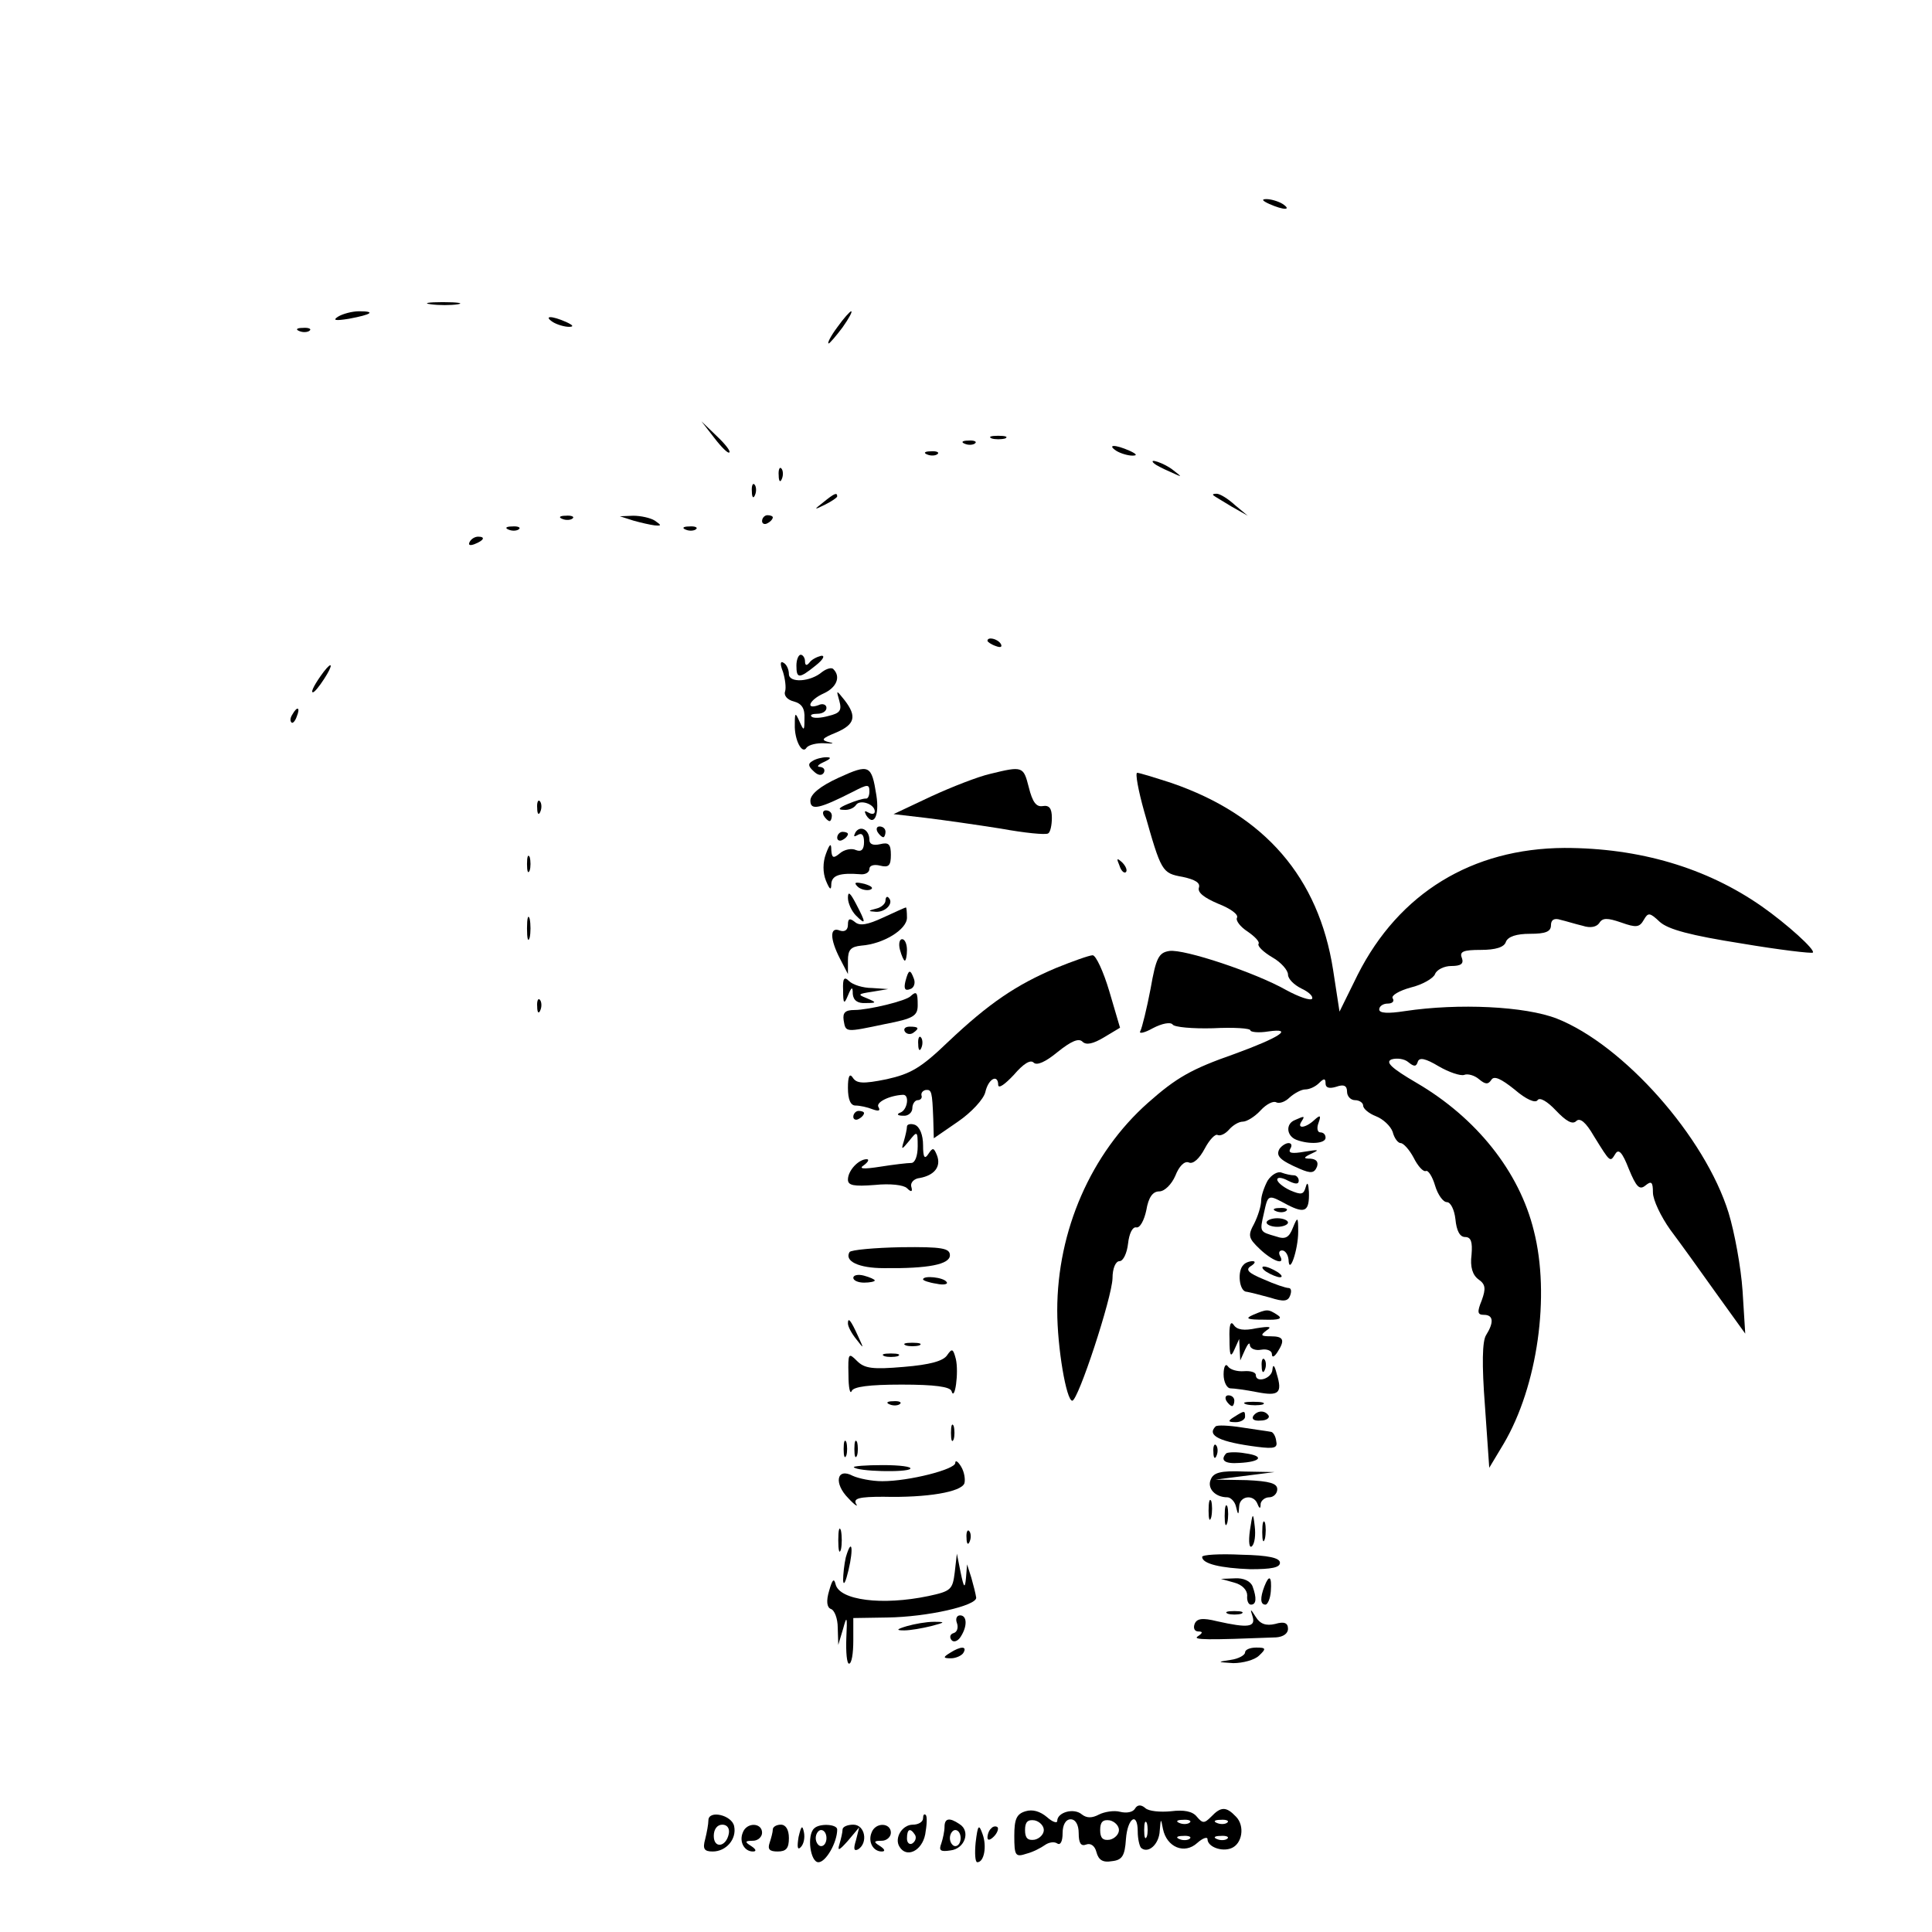 <?xml version="1.0" standalone="no"?>
<!DOCTYPE svg PUBLIC "-//W3C//DTD SVG 20010904//EN"
 "http://www.w3.org/TR/2001/REC-SVG-20010904/DTD/svg10.dtd">
<svg version="1.0" xmlns="http://www.w3.org/2000/svg"
 width="360pt" height="360pt" viewBox="0 0 360 360"
 preserveAspectRatio="xMidYMid meet">

<g transform="translate(0,360) scale(0.1,-0.1)"
fill="#000000" stroke="none">
<path d="M2365 3220 c27 -12 43 -12 25 0 -8 5 -22 9 -30 9 -10 0 -8 -3 5 -9z"/>
<path d="M803 3033 c15 -2 37 -2 50 0 12 2 0 4 -28 4 -27 0 -38 -2 -22 -4z"/>
<path d="M630 3010 c-11 -7 -5 -8 20 -4 43 8 51 14 19 14 -13 0 -31 -5 -39
-10z"/>
<path d="M1560 2990 c-12 -16 -19 -30 -16 -30 2 0 14 14 26 30 12 17 19 30 16
30 -2 0 -14 -13 -26 -30z"/>
<path d="M1030 3000 c8 -5 22 -9 30 -9 10 0 8 3 -5 9 -27 12 -43 12 -25 0z"/>
<path d="M558 2983 c7 -3 16 -2 19 1 4 3 -2 6 -13 5 -11 0 -14 -3 -6 -6z"/>
<path d="M1331 2784 c13 -17 26 -30 28 -27 3 2 -8 16 -24 31 l-28 27 24 -31z"/>
<path d="M1848 2783 c6 -2 18 -2 25 0 6 3 1 5 -13 5 -14 0 -19 -2 -12 -5z"/>
<path d="M1798 2773 c7 -3 16 -2 19 1 4 3 -2 6 -13 5 -11 0 -14 -3 -6 -6z"/>
<path d="M2080 2760 c8 -5 22 -9 30 -9 10 0 8 3 -5 9 -27 12 -43 12 -25 0z"/>
<path d="M1728 2753 c7 -3 16 -2 19 1 4 3 -2 6 -13 5 -11 0 -14 -3 -6 -6z"/>
<path d="M2151 2736 c2 -2 15 -9 29 -15 24 -11 24 -11 6 3 -16 13 -49 24 -35
12z"/>
<path d="M1451 2714 c0 -11 3 -14 6 -6 3 7 2 16 -1 19 -3 4 -6 -2 -5 -13z"/>
<path d="M1401 2684 c0 -11 3 -14 6 -6 3 7 2 16 -1 19 -3 4 -6 -2 -5 -13z"/>
<path d="M1534 2664 c-18 -14 -18 -15 4 -4 12 6 22 13 22 15 0 8 -5 6 -26 -11z"/>
<path d="M2261 2677 c2 -2 18 -11 34 -21 l30 -17 -24 20 c-13 12 -28 21 -34
21 -6 0 -8 -1 -6 -3z"/>
<path d="M1048 2633 c7 -3 16 -2 19 1 4 3 -2 6 -13 5 -11 0 -14 -3 -6 -6z"/>
<path d="M1180 2630 c14 -4 32 -8 40 -9 13 -1 13 0 0 9 -8 5 -26 9 -40 9 l-25
-1 25 -8z"/>
<path d="M1420 2629 c0 -5 5 -7 10 -4 6 3 10 8 10 11 0 2 -4 4 -10 4 -5 0 -10
-5 -10 -11z"/>
<path d="M948 2613 c7 -3 16 -2 19 1 4 3 -2 6 -13 5 -11 0 -14 -3 -6 -6z"/>
<path d="M1278 2613 c7 -3 16 -2 19 1 4 3 -2 6 -13 5 -11 0 -14 -3 -6 -6z"/>
<path d="M875 2590 c-3 -6 1 -7 9 -4 18 7 21 14 7 14 -6 0 -13 -4 -16 -10z"/>
<path d="M1840 2406 c0 -2 7 -7 16 -10 8 -3 12 -2 9 4 -6 10 -25 14 -25 6z"/>
<path d="M1484 2360 c0 -25 5 -25 36 0 14 11 18 19 10 18 -8 -2 -18 -7 -22
-13 -5 -6 -8 -5 -8 3 0 6 -4 12 -8 12 -4 0 -8 -9 -8 -20z"/>
<path d="M1459 2348 c4 -13 6 -29 4 -36 -3 -8 4 -16 16 -19 15 -4 21 -13 20
-32 0 -23 -1 -24 -9 -6 -8 18 -9 18 -9 -5 -1 -29 14 -57 22 -43 4 5 19 9 34 8
15 -1 19 0 8 2 -16 4 -14 7 13 18 35 15 39 30 16 60 -16 20 -16 20 -10 -1 5
-18 1 -23 -20 -28 -14 -4 -29 -5 -32 -1 -3 3 2 5 11 5 10 0 17 5 17 11 0 6 -7
9 -15 5 -25 -9 -17 10 10 22 24 11 32 31 18 45 -3 4 -13 1 -21 -5 -22 -19 -62
-21 -62 -4 0 8 -4 18 -10 21 -6 4 -7 -2 -1 -17z"/>
<path d="M603 2348 c-15 -20 -25 -38 -20 -38 3 0 12 11 21 25 17 26 16 35 -1
13z"/>
<path d="M545 2269 c-4 -6 -5 -12 -2 -15 2 -3 7 2 10 11 7 17 1 20 -8 4z"/>
<path d="M1514 2182 c-9 -5 -8 -10 2 -19 8 -8 15 -9 19 -3 3 6 0 10 -7 11 -7
0 -4 4 7 9 13 6 15 9 5 9 -8 0 -20 -3 -26 -7z"/>
<path d="M1563 2151 c-35 -16 -53 -31 -53 -43 0 -19 17 -15 80 17 27 14 30 14
30 0 0 -8 -3 -14 -7 -13 -5 0 -19 -4 -33 -10 -17 -7 -20 -11 -8 -11 9 -1 19 3
23 9 7 11 35 2 35 -12 0 -5 -5 -6 -12 -2 -7 4 -8 3 -4 -5 14 -22 25 -1 19 37
-9 57 -13 59 -70 33z"/>
<path d="M1845 2158 c-22 -5 -71 -24 -110 -42 l-70 -33 60 -7 c33 -4 96 -13
140 -20 44 -8 83 -12 88 -9 4 2 7 15 7 29 0 18 -5 24 -17 22 -12 -2 -19 7 -26
35 -10 39 -11 40 -72 25z"/>
<path d="M2132 2088 c32 -113 33 -115 72 -122 23 -5 33 -11 30 -20 -3 -9 10
-19 36 -30 23 -9 38 -20 35 -26 -3 -5 6 -17 20 -26 13 -9 23 -19 20 -23 -2 -4
9 -15 26 -25 16 -9 29 -24 29 -32 0 -8 11 -19 25 -26 13 -6 22 -14 20 -19 -3
-4 -24 3 -48 16 -58 33 -191 77 -218 73 -20 -3 -25 -13 -35 -70 -7 -37 -16
-73 -19 -79 -4 -6 7 -4 23 5 17 9 33 12 37 7 3 -5 37 -8 75 -7 39 2 70 0 70
-4 0 -3 15 -5 33 -2 49 7 22 -11 -63 -42 -80 -28 -108 -44 -161 -91 -106 -94
-169 -238 -169 -387 0 -69 17 -168 28 -168 11 0 74 192 75 228 0 19 6 32 13
32 7 0 14 15 16 33 2 18 8 31 15 30 7 -2 15 13 19 32 4 24 12 35 24 35 10 0
23 13 30 29 7 18 17 28 25 25 8 -4 20 7 30 26 9 17 20 28 24 25 5 -2 14 2 21
10 7 8 18 15 26 15 7 0 22 9 33 21 11 12 24 18 29 15 6 -3 17 1 25 9 9 8 22
15 29 15 8 0 19 5 26 12 9 9 12 9 12 -1 0 -8 7 -10 20 -6 14 5 20 2 20 -9 0
-9 7 -16 15 -16 8 0 15 -5 15 -10 0 -6 11 -15 24 -20 13 -5 27 -18 31 -29 3
-12 10 -21 15 -21 5 0 16 -12 24 -27 8 -16 18 -27 23 -25 4 2 12 -10 17 -27 5
-17 15 -31 22 -31 7 0 14 -14 16 -32 2 -21 8 -33 18 -33 11 0 14 -9 12 -33 -3
-23 2 -38 13 -46 13 -9 14 -17 6 -39 -9 -22 -8 -27 4 -27 18 0 19 -14 4 -38
-7 -11 -8 -54 -2 -132 l8 -115 27 45 c63 107 87 276 56 397 -27 110 -107 210
-218 275 -48 28 -59 39 -47 44 10 3 24 1 31 -5 11 -9 15 -9 18 1 3 8 14 6 39
-9 19 -11 40 -18 47 -16 7 3 20 -1 28 -8 12 -10 17 -10 23 -1 5 8 18 2 43 -18
22 -19 39 -26 43 -20 4 6 18 -2 34 -19 19 -20 31 -27 38 -20 7 7 18 -2 33 -28
31 -50 30 -49 40 -33 6 10 13 3 25 -28 14 -34 20 -40 31 -31 11 9 14 7 14 -13
0 -14 15 -45 32 -69 18 -24 57 -78 86 -119 l54 -75 -5 80 c-3 44 -15 109 -26
145 -44 142 -196 313 -320 362 -59 23 -183 29 -283 14 -32 -5 -48 -4 -48 3 0
6 7 11 16 11 8 0 13 4 9 10 -3 5 12 14 34 20 21 5 42 17 45 25 3 8 17 15 30
15 18 0 24 4 20 15 -5 12 3 15 35 15 28 0 44 5 47 15 4 10 20 15 45 15 29 0
39 4 39 16 0 10 6 14 18 10 9 -2 28 -8 41 -11 15 -5 26 -2 31 5 6 10 15 10 41
1 28 -10 34 -9 42 5 8 14 11 14 30 -4 16 -14 57 -25 152 -40 71 -12 131 -19
133 -17 5 5 -48 53 -95 86 -103 72 -228 109 -368 109 -172 -1 -308 -84 -385
-236 l-34 -69 -12 78 c-27 172 -127 288 -301 348 -31 10 -60 19 -64 19 -4 0 2
-33 13 -72z"/>
<path d="M1001 2094 c0 -11 3 -14 6 -6 3 7 2 16 -1 19 -3 4 -6 -2 -5 -13z"/>
<path d="M1535 2080 c3 -5 8 -10 11 -10 2 0 4 5 4 10 0 6 -5 10 -11 10 -5 0
-7 -4 -4 -10z"/>
<path d="M1594 2049 c-4 -8 -3 -9 4 -5 8 5 12 0 12 -13 0 -14 -5 -19 -15 -15
-8 4 -22 1 -30 -6 -12 -10 -15 -9 -16 6 0 14 -3 12 -10 -7 -6 -16 -6 -35 0
-50 7 -17 10 -19 10 -6 1 16 16 21 54 18 9 -1 17 3 17 10 0 6 8 9 20 6 16 -4
20 0 20 20 0 20 -4 24 -20 20 -13 -3 -20 0 -20 8 0 19 -17 28 -26 14z"/>
<path d="M1635 2050 c3 -5 8 -10 11 -10 2 0 4 5 4 10 0 6 -5 10 -11 10 -5 0
-7 -4 -4 -10z"/>
<path d="M1560 2039 c0 -5 5 -7 10 -4 6 3 10 8 10 11 0 2 -4 4 -10 4 -5 0 -10
-5 -10 -11z"/>
<path d="M982 1990 c0 -14 2 -19 5 -12 2 6 2 18 0 25 -3 6 -5 1 -5 -13z"/>
<path d="M2086 1987 c3 -10 9 -15 12 -12 3 3 0 11 -7 18 -10 9 -11 8 -5 -6z"/>
<path d="M1598 1948 c5 -5 16 -8 23 -6 8 3 3 7 -10 11 -17 4 -21 3 -13 -5z"/>
<path d="M1580 1927 c0 -10 7 -25 15 -33 19 -19 19 -14 0 22 -11 21 -15 24
-15 11z"/>
<path d="M1650 1922 c0 -6 -8 -13 -17 -15 -16 -4 -16 -5 -1 -6 18 -1 34 16 24
26 -3 4 -6 1 -6 -5z"/>
<path d="M1645 1890 c-28 -13 -43 -16 -52 -8 -10 8 -13 6 -13 -5 0 -10 -6 -14
-15 -11 -19 8 -19 -15 0 -52 l15 -29 0 25 c0 20 5 26 25 28 41 3 85 30 85 52
0 11 -1 20 -2 19 -2 0 -21 -9 -43 -19z"/>
<path d="M982 1870 c0 -19 2 -27 5 -17 2 9 2 25 0 35 -3 9 -5 1 -5 -18z"/>
<path d="M1677 1830 c3 -11 7 -20 9 -20 2 0 4 9 4 20 0 11 -4 20 -9 20 -5 0
-7 -9 -4 -20z"/>
<path d="M1967 1796 c-73 -31 -124 -65 -201 -138 -50 -48 -69 -59 -114 -69
-44 -9 -56 -8 -63 3 -6 9 -9 2 -9 -19 0 -22 5 -33 14 -33 8 0 22 -3 32 -7 11
-4 15 -3 11 4 -6 9 21 22 46 23 12 0 8 -28 -5 -33 -8 -3 -6 -6 5 -6 9 -1 17 6
17 14 0 8 5 15 10 15 5 0 9 4 7 9 -1 5 3 9 8 10 11 1 12 -3 14 -54 l1 -36 45
31 c25 17 48 42 51 55 6 26 24 34 24 13 1 -7 13 2 29 19 18 21 31 29 37 23 6
-6 22 1 45 20 25 20 39 26 46 19 7 -7 20 -4 40 8 l30 18 -20 68 c-11 37 -25
67 -31 67 -6 0 -37 -11 -69 -24z"/>
<path d="M1687 1771 c-3 -13 -1 -18 9 -14 7 2 10 11 7 19 -7 19 -10 18 -16 -5z"/>
<path d="M1571 1755 c0 -26 2 -27 9 -10 7 17 9 17 9 3 1 -12 9 -18 24 -17 21
0 21 1 2 9 -18 7 -16 8 10 12 l30 5 -30 2 c-17 0 -36 6 -43 13 -9 9 -12 5 -11
-17z"/>
<path d="M1697 1744 c-8 -9 -79 -26 -105 -26 -17 0 -22 -5 -20 -19 4 -23 2
-23 78 -7 52 10 60 15 60 35 0 24 -2 27 -13 17z"/>
<path d="M1001 1724 c0 -11 3 -14 6 -6 3 7 2 16 -1 19 -3 4 -6 -2 -5 -13z"/>
<path d="M1686 1678 c3 -5 10 -6 15 -3 13 9 11 12 -6 12 -8 0 -12 -4 -9 -9z"/>
<path d="M1711 1654 c0 -11 3 -14 6 -6 3 7 2 16 -1 19 -3 4 -6 -2 -5 -13z"/>
<path d="M1590 1519 c0 -5 5 -7 10 -4 6 3 10 8 10 11 0 2 -4 4 -10 4 -5 0 -10
-5 -10 -11z"/>
<path d="M2413 1513 c-18 -7 -16 -30 3 -37 24 -9 54 -7 54 4 0 6 -4 10 -10 10
-5 0 -7 8 -3 18 5 14 3 15 -8 5 -16 -15 -33 -17 -24 -3 7 11 6 11 -12 3z"/>
<path d="M1690 1501 c0 -5 -3 -18 -6 -28 -5 -16 -4 -16 10 1 15 19 16 19 16
-10 0 -18 -5 -31 -12 -31 -7 0 -33 -3 -58 -7 -32 -5 -41 -4 -30 3 8 6 10 11 5
11 -15 0 -35 -21 -35 -38 0 -11 11 -13 50 -10 29 3 54 0 60 -6 8 -8 11 -7 8 3
-2 7 5 15 16 16 27 5 40 21 32 42 -6 15 -8 15 -16 3 -7 -11 -10 -7 -10 16 0
19 -6 34 -15 38 -8 3 -15 1 -15 -3z"/>
<path d="M2384 1459 c-7 -13 1 -21 38 -37 21 -9 27 -8 32 4 3 9 -1 14 -12 15
-14 0 -14 2 3 10 15 7 11 7 -14 3 -23 -4 -31 -3 -27 5 4 6 3 11 -3 11 -5 0
-13 -5 -17 -11z"/>
<path d="M2362 1400 c-6 -11 -12 -28 -12 -37 0 -10 -6 -29 -13 -43 -12 -22
-11 -27 10 -47 24 -23 49 -32 38 -13 -3 6 -1 10 4 10 6 0 11 -8 12 -17 1 -31
18 18 18 52 0 28 -1 29 -10 7 -7 -18 -14 -22 -31 -16 -31 9 -31 8 -23 43 8 36
7 36 44 16 33 -17 41 -12 40 24 -1 16 -3 20 -6 9 -4 -14 -8 -15 -29 -6 -13 6
-24 15 -24 20 0 5 9 4 20 -2 14 -7 20 -7 20 0 0 5 -4 10 -9 10 -5 0 -15 2 -23
5 -7 3 -19 -4 -26 -15z"/>
<path d="M2378 1343 c7 -3 16 -2 19 1 4 3 -2 6 -13 5 -11 0 -14 -3 -6 -6z"/>
<path d="M2360 1322 c0 -4 9 -8 20 -8 11 0 20 4 20 8 0 4 -9 8 -20 8 -11 0
-20 -4 -20 -8z"/>
<path d="M1583 1267 c-10 -17 17 -30 64 -30 83 -1 123 7 123 24 0 13 -14 16
-91 15 -50 -1 -93 -5 -96 -9z"/>
<path d="M2317 1243 c-12 -11 -8 -50 6 -50 6 -1 26 -6 44 -11 25 -8 33 -7 37
4 3 8 2 14 -3 14 -5 0 -26 7 -46 16 -29 12 -35 18 -24 25 8 5 9 9 3 9 -6 0
-14 -3 -17 -7z"/>
<path d="M2360 1230 c8 -5 20 -10 25 -10 6 0 3 5 -5 10 -8 5 -19 10 -25 10 -5
0 -3 -5 5 -10z"/>
<path d="M1590 1219 c0 -5 9 -9 20 -9 11 0 20 2 20 4 0 2 -9 6 -20 9 -11 3
-20 1 -20 -4z"/>
<path d="M1720 1216 c0 -2 11 -6 25 -8 13 -3 22 -1 19 3 -5 9 -44 13 -44 5z"/>
<path d="M2335 1150 c-16 -7 -11 -9 20 -9 29 -1 36 2 25 9 -17 11 -19 11 -45
0z"/>
<path d="M1580 1134 c0 -6 7 -19 16 -30 14 -18 14 -18 3 6 -14 31 -19 36 -19
24z"/>
<path d="M2291 1105 c0 -31 2 -36 9 -20 l9 20 1 -20 1 -20 9 20 c5 11 9 15 9
8 1 -6 10 -10 21 -8 11 2 20 -2 20 -8 0 -7 4 -6 10 3 15 23 12 30 -12 30 -19
0 -20 2 -8 11 11 7 6 8 -19 4 -23 -5 -36 -3 -42 6 -6 9 -9 0 -8 -26z"/>
<path d="M1688 1093 c6 -2 18 -2 25 0 6 3 1 5 -13 5 -14 0 -19 -2 -12 -5z"/>
<path d="M1765 1075 c-7 -11 -32 -18 -81 -22 -58 -5 -73 -3 -87 11 -16 16 -17
15 -16 -26 0 -24 3 -37 6 -30 3 8 32 12 93 12 62 0 90 -4 93 -12 6 -21 14 35
8 60 -5 19 -7 20 -16 7z"/>
<path d="M1648 1073 c6 -2 18 -2 25 0 6 3 1 5 -13 5 -14 0 -19 -2 -12 -5z"/>
<path d="M2351 1054 c0 -11 3 -14 6 -6 3 7 2 16 -1 19 -3 4 -6 -2 -5 -13z"/>
<path d="M2280 1039 c0 -14 6 -26 13 -26 6 0 29 -3 49 -7 41 -8 48 -2 37 34
-4 16 -7 19 -8 8 -1 -17 -31 -26 -31 -10 0 5 -10 8 -22 7 -13 -1 -26 3 -30 9
-4 6 -8 0 -8 -15z"/>
<path d="M2285 990 c3 -5 8 -10 11 -10 2 0 4 5 4 10 0 6 -5 10 -11 10 -5 0 -7
-4 -4 -10z"/>
<path d="M1658 983 c7 -3 16 -2 19 1 4 3 -2 6 -13 5 -11 0 -14 -3 -6 -6z"/>
<path d="M2323 983 c9 -2 23 -2 30 0 6 3 -1 5 -18 5 -16 0 -22 -2 -12 -5z"/>
<path d="M2300 960 c-13 -8 -12 -10 3 -10 9 0 17 5 17 10 0 12 -1 12 -20 0z"/>
<path d="M2335 961 c-3 -6 3 -9 14 -8 11 0 17 5 15 9 -7 11 -22 10 -29 -1z"/>
<path d="M1772 930 c0 -14 2 -19 5 -12 2 6 2 18 0 25 -3 6 -5 1 -5 -13z"/>
<path d="M2265 942 c-17 -17 8 -29 78 -38 32 -4 38 -2 35 11 -1 9 -6 17 -10
17 -4 1 -28 4 -53 8 -25 4 -47 5 -50 2z"/>
<path d="M1572 900 c0 -14 2 -19 5 -12 2 6 2 18 0 25 -3 6 -5 1 -5 -13z"/>
<path d="M1592 900 c0 -14 2 -19 5 -12 2 6 2 18 0 25 -3 6 -5 1 -5 -13z"/>
<path d="M2261 894 c0 -11 3 -14 6 -6 3 7 2 16 -1 19 -3 4 -6 -2 -5 -13z"/>
<path d="M2285 892 c-12 -13 -3 -20 24 -18 41 2 48 13 11 18 -16 3 -32 2 -35
0z"/>
<path d="M1780 874 c0 -12 -86 -34 -136 -34 -20 0 -44 5 -55 10 -30 16 -36
-14 -8 -42 12 -13 19 -17 14 -10 -5 10 6 13 51 13 82 -2 145 9 151 25 2 7 0
21 -6 31 -6 10 -11 13 -11 7z"/>
<path d="M1591 866 c7 -8 98 -10 105 -3 4 4 -19 7 -51 7 -32 0 -56 -2 -54 -4z"/>
<path d="M2256 843 c-7 -16 8 -33 31 -33 6 0 14 -8 16 -17 4 -17 5 -17 6 0 1
20 27 23 34 5 4 -10 6 -10 6 0 1 6 8 12 16 12 8 0 15 7 15 15 0 11 -14 15 -57
17 l-58 1 55 7 55 7 -56 1 c-45 2 -58 -2 -63 -15z"/>
<path d="M2252 785 c0 -16 2 -22 5 -12 2 9 2 23 0 30 -3 6 -5 -1 -5 -18z"/>
<path d="M2282 775 c0 -16 2 -22 5 -12 2 9 2 23 0 30 -3 6 -5 -1 -5 -18z"/>
<path d="M2329 748 c-3 -22 -1 -34 4 -29 5 5 7 21 5 37 -3 27 -4 26 -9 -8z"/>
<path d="M2352 745 c0 -16 2 -22 5 -12 2 9 2 23 0 30 -3 6 -5 -1 -5 -18z"/>
<path d="M1562 730 c0 -19 2 -27 5 -17 2 9 2 25 0 35 -3 9 -5 1 -5 -18z"/>
<path d="M1801 734 c0 -11 3 -14 6 -6 3 7 2 16 -1 19 -3 4 -6 -2 -5 -13z"/>
<path d="M1576 698 c-3 -13 -5 -32 -5 -43 1 -11 5 -2 10 19 10 42 6 62 -5 24z"/>
<path d="M2240 699 c0 -13 35 -21 90 -23 39 0 55 3 55 12 0 9 -21 14 -72 15
-40 2 -73 0 -73 -4z"/>
<path d="M1779 670 c-4 -32 -7 -35 -49 -44 -86 -18 -166 -8 -173 22 -3 12 -6
9 -12 -12 -6 -20 -4 -31 3 -34 7 -2 13 -18 13 -35 l1 -32 9 30 c7 26 8 23 6
-17 -1 -27 1 -48 5 -48 5 0 8 19 8 43 l0 42 63 1 c75 1 167 22 166 37 -1 7 -5
23 -9 37 l-8 25 -2 -25 c-2 -21 -4 -19 -10 10 l-7 35 -4 -35z"/>
<path d="M2300 651 c15 -4 24 -14 24 -24 -1 -9 2 -17 7 -17 10 0 11 12 3 34
-4 10 -17 16 -33 15 l-26 -1 25 -7z"/>
<path d="M2356 644 c-8 -21 -8 -34 2 -34 4 0 9 11 10 25 2 28 -3 32 -12 9z"/>
<path d="M2288 593 c6 -2 18 -2 25 0 6 3 1 5 -13 5 -14 0 -19 -2 -12 -5z"/>
<path d="M2334 588 c6 -20 -8 -22 -66 -9 -28 7 -38 5 -42 -5 -3 -8 0 -14 7
-14 9 0 8 -3 -1 -9 -11 -7 18 -7 146 -2 13 1 22 7 22 16 0 11 -7 14 -24 9 -17
-4 -28 0 -36 13 -10 16 -11 16 -6 1z"/>
<path d="M1783 576 c3 -8 1 -17 -6 -19 -7 -2 -8 -8 -4 -13 4 -5 12 -2 17 6 13
20 12 40 -1 40 -6 0 -9 -6 -6 -14z"/>
<path d="M1690 570 c-20 -6 -21 -8 -5 -8 11 0 34 4 50 8 27 7 27 8 5 8 -14 0
-36 -4 -50 -8z"/>
<path d="M1770 520 c-13 -8 -13 -10 2 -10 9 0 20 5 23 10 8 13 -5 13 -25 0z"/>
<path d="M2320 521 c0 -5 -12 -12 -27 -14 -26 -4 -25 -4 5 -6 18 0 40 6 48 14
14 13 13 15 -5 15 -12 0 -21 -4 -21 -9z"/>
<path d="M2115 230 c-4 -7 -16 -9 -28 -6 -11 3 -29 0 -39 -5 -13 -7 -23 -7
-32 0 -15 13 -46 4 -46 -12 0 -5 -9 -2 -19 7 -13 11 -27 15 -40 11 -17 -5 -21
-15 -21 -46 0 -37 2 -40 23 -33 12 3 27 11 34 16 7 5 17 7 23 3 6 -4 10 4 10
19 0 16 6 26 15 26 9 0 15 -10 15 -26 0 -18 4 -25 14 -21 8 3 16 -2 19 -14 4
-15 12 -20 29 -17 19 2 24 10 26 41 3 40 22 52 22 14 0 -13 3 -26 6 -30 13
-12 34 6 35 32 2 23 2 24 6 3 7 -34 40 -48 64 -26 10 9 19 12 19 7 0 -14 26
-24 44 -17 21 8 26 42 9 59 -18 19 -28 19 -46 0 -13 -13 -16 -13 -27 0 -8 10
-24 13 -48 10 -20 -2 -42 0 -48 6 -8 7 -15 6 -19 -1z m-170 -40 c0 -8 -8 -16
-17 -18 -13 -2 -18 3 -18 18 0 15 5 20 18 18 9 -2 17 -10 17 -18z m140 0 c0
-8 -8 -16 -17 -18 -13 -2 -18 3 -18 18 0 15 5 20 18 18 9 -2 17 -10 17 -18z
m52 -12 c-3 -7 -5 -2 -5 12 0 14 2 19 5 13 2 -7 2 -19 0 -25z m80 26 c-3 -3
-12 -4 -19 -1 -8 3 -5 6 6 6 11 1 17 -2 13 -5z m70 0 c-3 -3 -12 -4 -19 -1 -8
3 -5 6 6 6 11 1 17 -2 13 -5z m-70 -30 c-3 -3 -12 -4 -19 -1 -8 3 -5 6 6 6 11
1 17 -2 13 -5z m70 0 c-3 -3 -12 -4 -19 -1 -8 3 -5 6 6 6 11 1 17 -2 13 -5z"/>
<path d="M1320 208 c0 -7 -3 -23 -6 -35 -5 -18 -2 -23 14 -23 25 0 45 23 40
47 -4 21 -48 31 -48 11z m38 -25 c-5 -25 -28 -28 -28 -4 0 12 6 21 16 21 9 0
14 -7 12 -17z"/>
<path d="M1720 212 c0 -7 -9 -12 -19 -12 -20 0 -35 -25 -25 -41 13 -22 42 -8
48 23 3 17 4 33 1 36 -3 3 -5 0 -5 -6z m-15 -31 c3 -5 1 -12 -5 -16 -5 -3 -10
1 -10 9 0 18 6 21 15 7z"/>
<path d="M1760 196 c0 -8 -3 -22 -6 -31 -5 -13 -2 -16 17 -13 27 3 38 36 17
49 -19 13 -28 11 -28 -5z m30 -21 c0 -8 -4 -15 -10 -15 -5 0 -10 7 -10 15 0 8
5 15 10 15 6 0 10 -7 10 -15z"/>
<path d="M1384 185 c-7 -17 3 -35 19 -35 7 0 6 4 -3 10 -13 8 -12 10 3 10 9 0
17 7 17 15 0 19 -29 20 -36 0z"/>
<path d="M1440 191 c0 -5 -3 -16 -6 -25 -4 -12 0 -16 15 -16 16 0 21 6 21 25
0 16 -6 25 -15 25 -8 0 -15 -4 -15 -9z"/>
<path d="M1488 177 c-3 -19 -2 -25 4 -19 6 6 8 18 6 28 -3 14 -5 12 -10 -9z"/>
<path d="M1517 193 c-14 -13 -7 -63 8 -63 14 0 35 37 35 61 0 10 -33 12 -43 2z
m23 -18 c0 -8 -4 -15 -10 -15 -5 0 -10 7 -10 15 0 8 5 15 10 15 6 0 10 -7 10
-15z"/>
<path d="M1570 191 c0 -5 -3 -18 -6 -28 -4 -13 0 -11 16 7 l21 25 -6 -24 c-5
-16 -4 -21 4 -17 19 12 13 46 -9 46 -11 0 -20 -4 -20 -9z"/>
<path d="M1624 185 c-7 -17 3 -35 19 -35 7 0 6 4 -3 10 -13 8 -12 10 3 10 9 0
17 7 17 15 0 19 -29 20 -36 0z"/>
<path d="M1818 167 c-2 -20 -1 -37 3 -37 13 0 18 30 10 52 -7 20 -9 18 -13
-15z"/>
<path d="M1847 193 c-4 -3 -7 -11 -7 -17 0 -6 5 -5 12 2 6 6 9 14 7 17 -3 3
-9 2 -12 -2z"/>
</g>
</svg>
